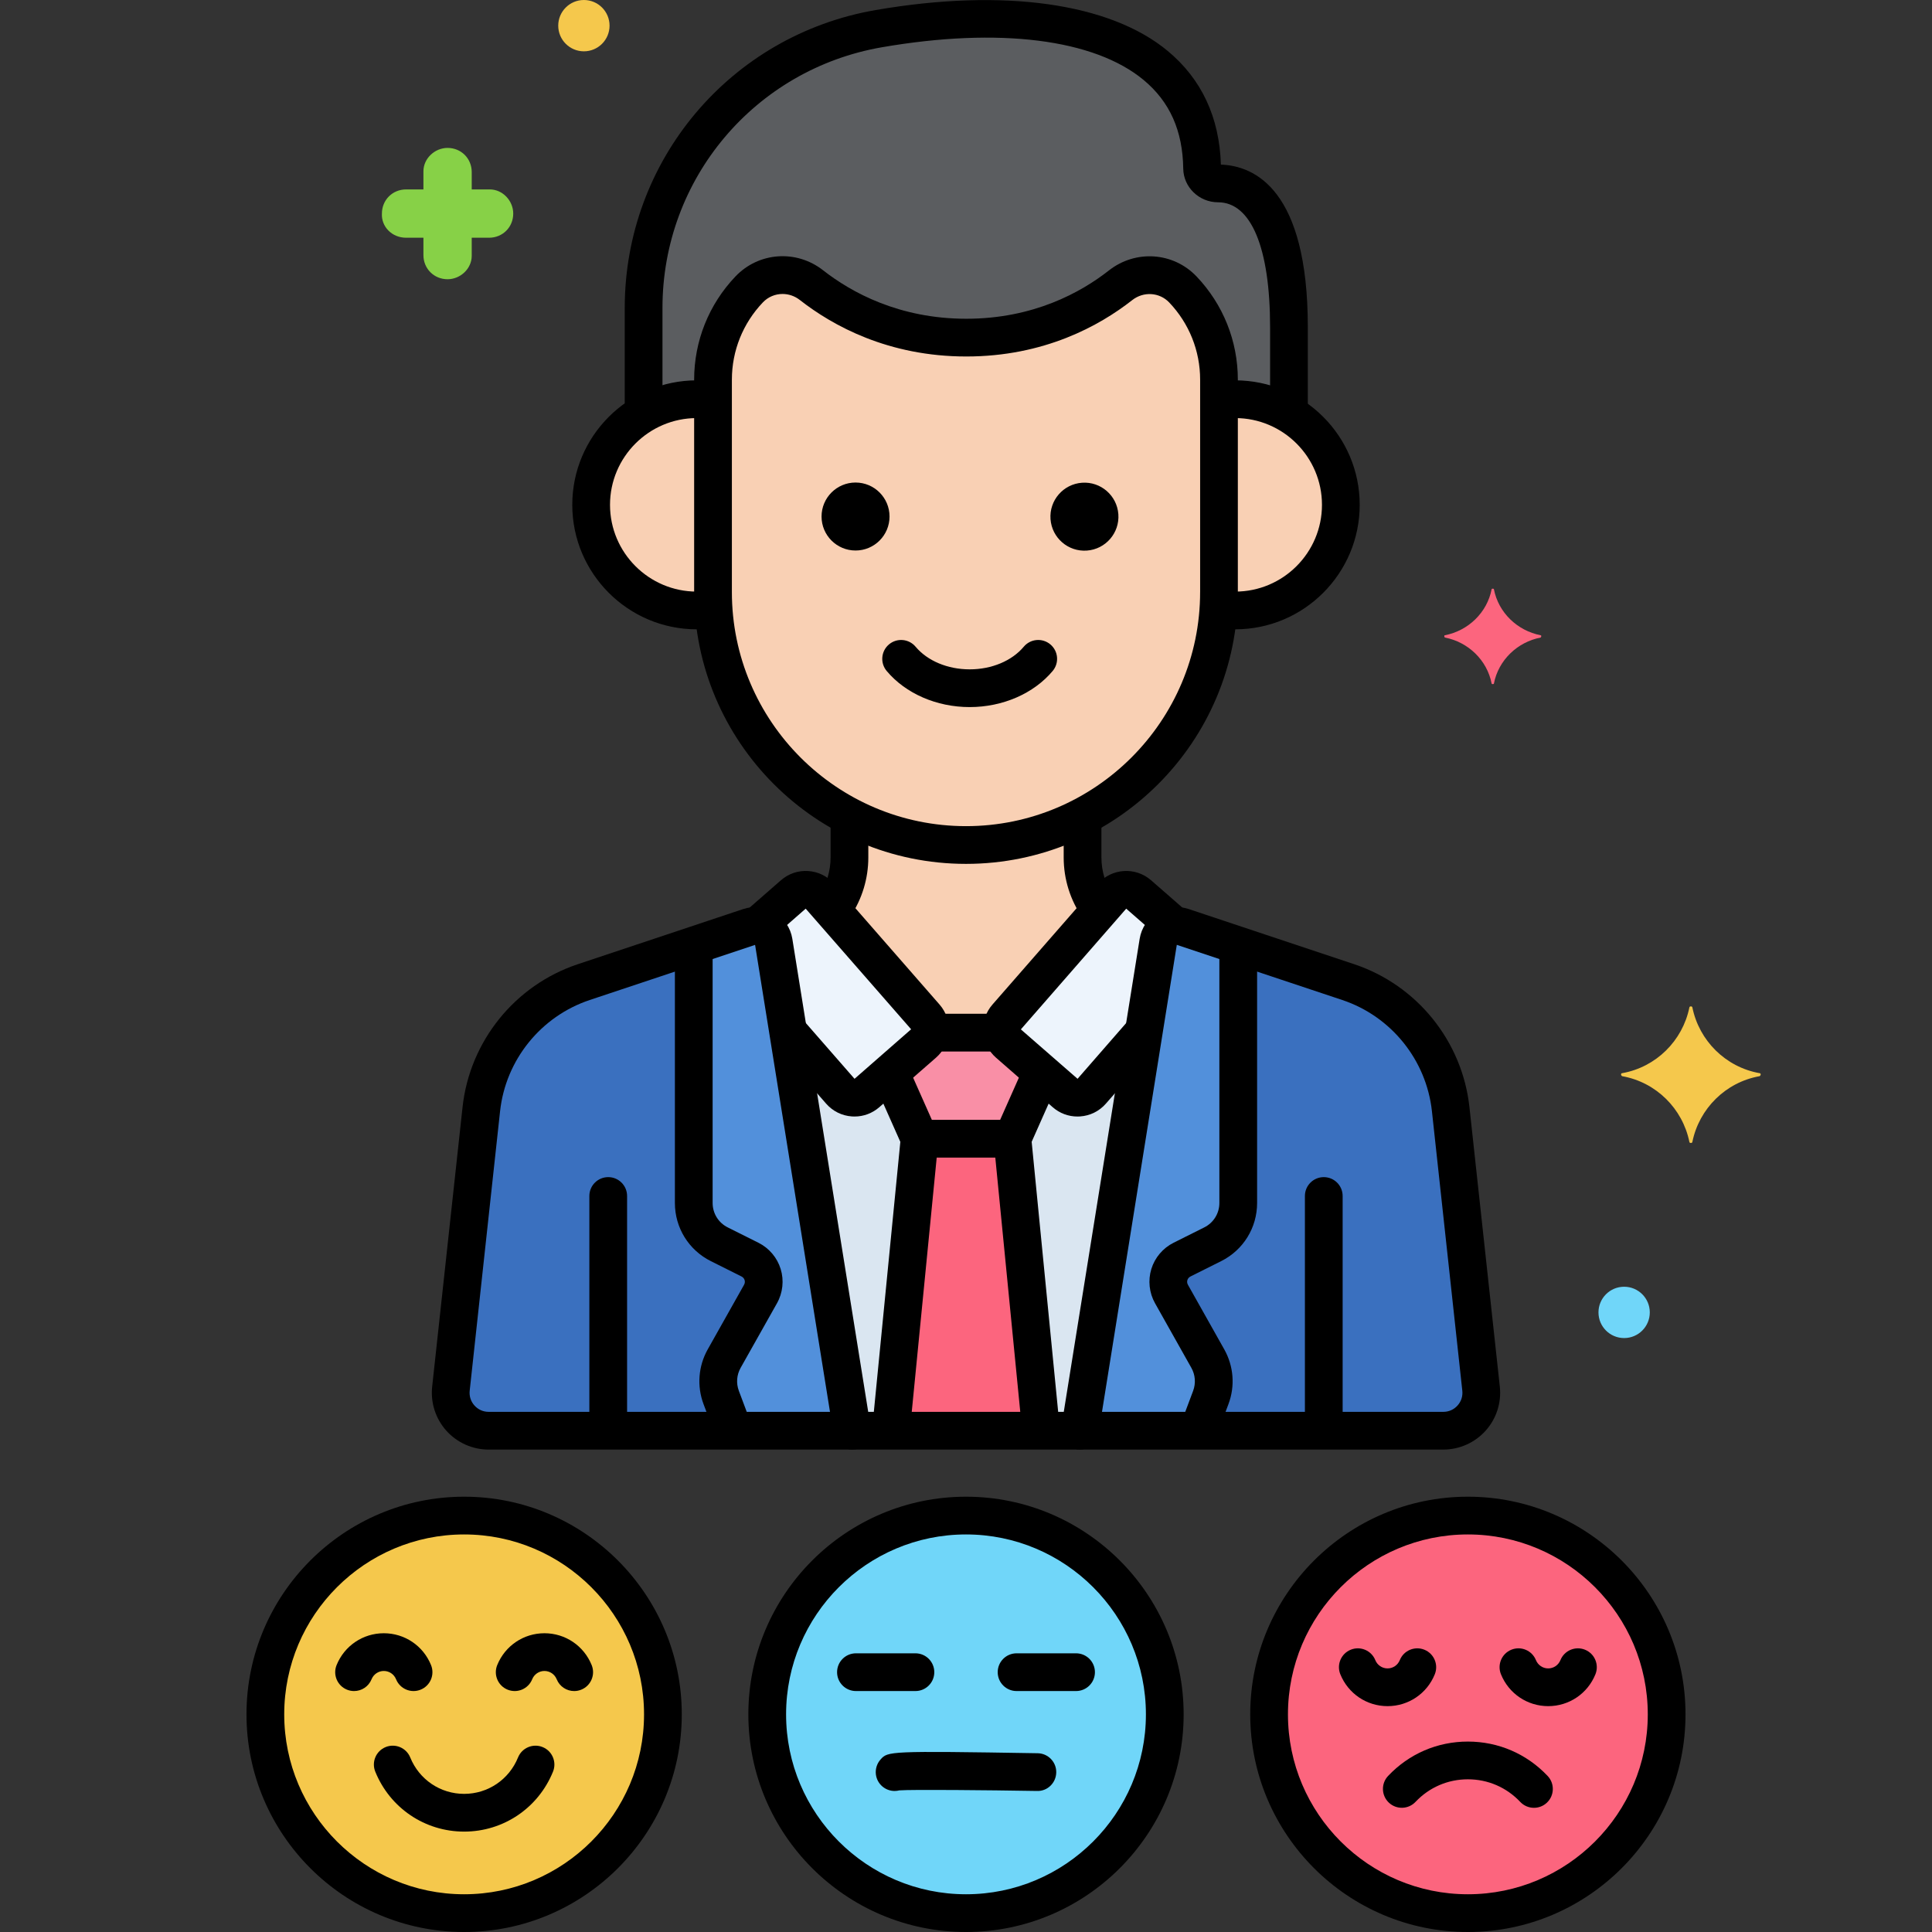 <?xml version="1.0" encoding="utf-8"?>
<!-- Generator: Adobe Illustrator 24.0.0, SVG Export Plug-In . SVG Version: 6.00 Build 0)  -->
<svg version="1.1" xmlns="http://www.w3.org/2000/svg" xmlns:xlink="http://www.w3.org/1999/xlink" x="0px" y="0px"
	 viewBox="0 0 256 256" enable-background="new 0 0 256 256" xml:space="preserve">
<rect x="0" y="0" width="256" height="256" fill="#333333" stroke="none"/>
<g id="Layer_1">
</g>
<g id="Layer_2">
</g>
<g id="Layer_3">
</g>
<g id="Layer_4">
</g>
<g id="Layer_5">
</g>
<g id="Layer_6">
</g>
<g id="Layer_7">
</g>
<g id="Layer_8">
</g>
<g id="Layer_9">
</g>
<g id="Layer_10">
</g>
<g id="Layer_11">
</g>
<g id="Layer_12">
</g>
<g id="Layer_13">
</g>
<g id="Layer_14">
</g>
<g id="Layer_15">
</g>
<g id="Layer_16">
</g>
<g id="Layer_17">
</g>
<g id="Layer_18">
</g>
<g id="Layer_19">
</g>
<g id="Layer_20">
</g>
<g id="Layer_21">
</g>
<g id="Layer_22">
</g>
<g id="Layer_23">
</g>
<g id="Layer_24">
</g>
<g id="Layer_25">
</g>
<g id="Layer_26">
</g>
<g id="Layer_27">
</g>
<g id="Layer_28">
</g>
<g id="Layer_29">
</g>
<g id="Layer_30">
</g>
<g id="Layer_31">
</g>
<g id="Layer_32">
</g>
<g id="Layer_33">
</g>
<g id="Layer_34">
</g>
<g id="Layer_35">
</g>
<g id="Layer_36">
	<g>
		<g>
			<g>
				<path fill="#F9D0B4" d="M156.733,38.352c-2.192-2.299-5.756-2.51-8.255-0.549c-3.951,3.101-10.787,6.934-20.442,6.934
					c-9.679,0-16.551-3.852-20.518-6.957c-2.497-1.954-6.053-1.735-8.241,0.56l-0.011,0.012c-3.074,3.224-4.789,7.507-4.789,11.961
					v28.134c0,18.437,15.085,33.522,33.522,33.522h0c18.437,0,33.522-15.085,33.522-33.522V50.313
					C161.522,45.859,159.807,41.576,156.733,38.352z"/>
			</g>
		</g>
		<g>
			<g>
				<path fill="#F9D0B4" d="M163.673,52.898c-0.732,0-1.45,0.062-2.151,0.171v25.378c0,0.756-0.035,1.504-0.084,2.248
					c0.73,0.118,1.473,0.195,2.236,0.195c7.73,0,13.996-6.266,13.996-13.996C177.669,59.165,171.403,52.898,163.673,52.898z"/>
			</g>
		</g>
		<g>
			<g>
				<path fill="#F9D0B4" d="M94.478,78.447V53.069c-0.702-0.109-1.419-0.171-2.151-0.171c-7.73,0-13.996,6.266-13.996,13.996
					c0,7.73,6.266,13.996,13.996,13.996c0.763,0,1.506-0.078,2.236-0.195v-0.001C94.512,79.95,94.478,79.203,94.478,78.447z"/>
			</g>
		</g>
		<g>
			<g>
				<path fill="#5B5D60" d="M161.397,24.304c-1.123,0-2.096-0.866-2.111-1.988c-0.257-18.68-21.588-22.188-42.831-18.52
					C98.445,6.905,85.281,22.523,85.281,40.8v14.015c2.071-1.211,4.473-1.917,7.045-1.917c0.732,0,1.449,0.062,2.151,0.171v-2.756
					c0-4.454,1.715-8.738,4.789-11.961l0.011-0.012c2.188-2.294,5.745-2.513,8.241-0.56c3.967,3.105,10.839,6.957,20.518,6.957
					c9.655,0,16.491-3.833,20.442-6.934c2.499-1.961,6.063-1.75,8.255,0.549c3.074,3.224,4.789,7.507,4.789,11.961v2.756
					c0.702-0.109,1.419-0.171,2.151-0.171c2.603,0,5.031,0.724,7.119,1.962V43.353C170.793,26.627,164.753,24.304,161.397,24.304z"
					/>
			</g>
		</g>
		<g>
			<g>
				<path fill="#DAE6F1" d="M144.652,144.592c-0.905,1.036-2.479,1.143-3.516,0.237l-7.511-6.561
					c-1.036-0.905-1.143-2.479-0.238-3.516l12.383-14.178c-1.48-1.97-2.328-4.396-2.328-6.954v-5.456
					c-4.63,2.424-9.882,3.804-15.444,3.804h0c-5.562,0-10.814-1.381-15.444-3.804v5.456c0,2.558-0.847,4.985-2.328,6.954
					l12.383,14.178c0.905,1.036,0.799,2.611-0.238,3.516l-7.511,6.561c-1.036,0.906-2.61,0.799-3.516-0.237l-6.923-7.926
					l8.487,52.911h30.176l8.487-52.911L144.652,144.592z"/>
			</g>
		</g>
		<g>
			<g>
				<path fill="#3A70BF" d="M102.52,124.795c-0.243-1.517-1.789-2.454-3.246-1.968l-21.919,7.307
					c-7.427,2.476-12.731,9.053-13.578,16.836l-4.027,37.037c-0.323,2.974,2.006,5.57,4.998,5.57h48.164L102.52,124.795z"/>
			</g>
		</g>
		<g>
			<g>
				<path fill="#3A70BF" d="M196.249,184.006l-4.027-37.038c-0.846-7.783-6.15-14.36-13.577-16.836l-21.919-7.307
					c-1.458-0.486-3.003,0.451-3.246,1.968l-10.392,64.782h48.164C194.243,189.577,196.573,186.98,196.249,184.006z"/>
			</g>
		</g>
		<g>
			<g>
				
					<ellipse transform="matrix(0.987 -0.16 0.16 0.987 -35.593 12.784)" fill="#F5C84C" cx="61.5" cy="227.161" rx="26.339" ry="26.339"/>
			</g>
		</g>
		<g>
			<g>
				
					<ellipse transform="matrix(0.987 -0.16 0.16 0.987 -34.734 23.437)" fill="#70D6F9" cx="128" cy="227.161" rx="26.339" ry="26.339"/>
			</g>
		</g>
		<g>
			<g>
				<circle fill="#FC657E" cx="194.5" cy="227.161" r="26.339"/>
			</g>
		</g>
		<g>
			<g>
				<path fill="#EDF4FC" d="M150.875,118.52c-1.036-0.905-2.61-0.799-3.516,0.238l-13.971,15.996
					c-0.905,1.036-0.799,2.61,0.238,3.516l7.511,6.561c1.036,0.905,2.61,0.799,3.516-0.237l6.923-7.926l1.904-11.871
					c0.185-1.152,1.121-1.965,2.198-2.079L150.875,118.52z"/>
			</g>
		</g>
		<g>
			<g>
				<path fill="#EDF4FC" d="M122.612,134.753l-13.971-15.996c-0.905-1.036-2.479-1.143-3.516-0.238l-4.804,4.195
					c1.078,0.114,2.014,0.928,2.198,2.079l1.904,11.871l6.923,7.926c0.905,1.036,2.479,1.143,3.516,0.237l7.511-6.561
					C123.411,137.364,123.517,135.79,122.612,134.753z"/>
			</g>
		</g>
		<g>
			<g>
				<path fill="#F9D0B4" d="M145.771,120.575c-1.48-1.97-2.328-4.396-2.328-6.955v-5.456c-4.63,2.423-9.882,3.804-15.444,3.804h0
					c-5.562,0-10.814-1.38-15.444-3.804v5.456c0,2.558-0.847,4.985-2.328,6.955l12.383,14.178c0.518,0.593,0.693,1.359,0.565,2.078
					h9.646c-0.128-0.719,0.047-1.485,0.565-2.078L145.771,120.575z"/>
			</g>
		</g>
		<g>
			<g>
				<path fill="#5290DB" d="M102.52,124.795c-0.243-1.517-1.789-2.454-3.246-1.968l-7.347,2.449v34.122
					c0,2.319,1.31,4.438,3.384,5.475l4.07,2.035c1.68,0.84,2.315,2.914,1.395,4.55l-4.817,8.563
					c-0.886,1.574-1.031,3.459-0.396,5.151l1.652,4.406h15.698L102.52,124.795z"/>
			</g>
		</g>
		<g>
			<g>
				<path fill="#5290DB" d="M156.726,122.827c-1.457-0.486-3.003,0.451-3.246,1.968l-10.392,64.782h15.698l1.652-4.406
					c0.634-1.691,0.489-3.576-0.396-5.151l-4.817-8.563c-0.921-1.637-0.285-3.711,1.395-4.55l4.07-2.035
					c2.074-1.037,3.384-3.156,3.384-5.475v-34.122L156.726,122.827z"/>
			</g>
		</g>
		<g>
			<g>
				<polygon fill="#FC657E" points="134.148,150.884 121.852,150.884 118.054,189.577 137.946,189.577 				"/>
			</g>
		</g>
		<g>
			<g>
				<path fill="#F98FA6" d="M133.625,138.269c-0.444-0.388-0.706-0.9-0.802-1.438h-9.646c-0.096,0.538-0.358,1.05-0.802,1.438
					l-4.416,3.857l3.893,8.758h12.297l3.893-8.759L133.625,138.269z"/>
			</g>
		</g>
		<g>
			<g>
				<path fill="#87D147" d="M64.906,25.1h-2.4v-2.3c0-1.8-1.4-3.2-3.2-3.2c-1.7,0-3.2,1.4-3.2,3.1v2.4h-2.3c-1.8,0-3.2,1.4-3.2,3.2
					c-0.1,1.7,1.3,3.2,3.2,3.2h2.3v2.3c0,1.8,1.4,3.2,3.2,3.2c1.7,0,3.2-1.4,3.2-3.1v-2.4h2.3c1.8,0,3.2-1.4,3.2-3.2
					C68.006,26.6,66.606,25.1,64.906,25.1z"/>
			</g>
		</g>
		<g>
			<g>
				<path fill="#70D6F9" d="M215.206,170.5c-1.878,0-3.4,1.522-3.4,3.4c0,1.878,1.522,3.4,3.4,3.4c1.878,0,3.4-1.522,3.4-3.4
					C218.606,172.022,217.083,170.5,215.206,170.5z"/>
			</g>
		</g>
		<g>
			<g>
				<path fill="#FC657E" d="M204.15,84.175c-3.1-0.6-5.6-3-6.2-6.1c0-0.1-0.3-0.1-0.3,0c-0.6,3.1-3.1,5.5-6.2,6.1
					c-0.1,0-0.1,0.2,0,0.3c3.1,0.6,5.6,3,6.2,6.1c0,0.1,0.3,0.1,0.3,0c0.6-3.1,3.1-5.5,6.2-6.1
					C204.25,84.375,204.25,84.175,204.15,84.175z"/>
			</g>
		</g>
		<g>
			<g>
				<path fill="#F5C84C" d="M77.369,0c-1.878,0-3.4,1.522-3.4,3.4c0,1.878,1.522,3.4,3.4,3.4c1.878,0,3.4-1.522,3.4-3.4
					C80.769,1.522,79.246,0,77.369,0z"/>
			</g>
		</g>
		<g>
			<g>
				<path fill="#F5C84C" d="M233.15,142.2c-4.5-0.8-8-4.3-8.9-8.7c0-0.2-0.4-0.2-0.4,0c-0.9,4.4-4.4,7.9-8.9,8.7
					c-0.2,0-0.2,0.3,0,0.4c4.5,0.8,8,4.3,8.9,8.7c0,0.2,0.4,0.2,0.4,0c0.9-4.4,4.4-7.9,8.9-8.7
					C233.35,142.5,233.35,142.2,233.15,142.2z"/>
			</g>
		</g>
		<g>
			<g>
				<g>
					<g>
						<path d="M158.543,36.627c-3.077-3.228-8.067-3.568-11.608-0.791c-3.72,2.92-10.018,6.4-18.898,6.4
							c-8.899,0-15.232-3.494-18.978-6.425c-3.533-2.766-8.517-2.419-11.602,0.815c-3.534,3.706-5.48,8.566-5.48,13.687v28.133
							c0,19.863,16.16,36.022,36.022,36.022s36.022-16.16,36.022-36.022V50.313C164.022,45.193,162.076,40.333,158.543,36.627z
							 M159.022,78.447c0,17.106-13.917,31.022-31.022,31.022S96.978,95.553,96.978,78.447V50.313c0-3.83,1.456-7.465,4.109-10.248
							c0.703-0.737,1.646-1.113,2.603-1.113c0.799,0,1.607,0.263,2.289,0.796c4.365,3.416,11.735,7.488,22.059,7.488
							c10.308,0,17.645-4.061,21.985-7.467c1.502-1.179,3.61-1.047,4.902,0.308c2.643,2.772,4.099,6.407,4.099,10.236V78.447z"/>
					</g>
				</g>
			</g>
		</g>
		<g>
			<g>
				<path d="M175.407,155.975c-1.381,0-2.5,1.119-2.5,2.5v30.089c0,1.381,1.119,2.5,2.5,2.5s2.5-1.119,2.5-2.5v-30.089
					C177.907,157.094,176.788,155.975,175.407,155.975z"/>
			</g>
		</g>
		<g>
			<g>
				<path d="M80.593,155.975c-1.381,0-2.5,1.119-2.5,2.5v30.089c0,1.381,1.119,2.5,2.5,2.5s2.5-1.119,2.5-2.5v-30.089
					C83.093,157.094,81.974,155.975,80.593,155.975z"/>
			</g>
		</g>
		<g>
			<g>
				<path d="M163.673,50.398c-0.401,0-0.798,0.016-1.191,0.045c-1.377,0.104-2.409,1.304-2.306,2.68
					c0.104,1.377,1.307,2.409,2.68,2.306c0.27-0.021,0.542-0.031,0.817-0.031c6.339,0,11.496,5.157,11.496,11.496
					s-5.157,11.496-11.496,11.496c-0.304,0-0.604-0.016-0.902-0.043c-1.37-0.117-2.592,0.886-2.718,2.261s0.886,2.592,2.261,2.718
					c0.448,0.041,0.9,0.064,1.359,0.064c9.096,0,16.496-7.4,16.496-16.496C180.169,57.798,172.769,50.398,163.673,50.398z"/>
			</g>
		</g>
		<g>
			<g>
				<path d="M96.186,80.541c-0.15-1.372-1.377-2.366-2.757-2.214c-0.39,0.043-0.751,0.063-1.103,0.063
					c-6.339,0-11.496-5.157-11.496-11.496s5.157-11.496,11.496-11.496c0.266,0,0.528,0.01,0.789,0.029
					c1.377,0.098,2.574-0.938,2.672-2.315c0.099-1.377-0.938-2.573-2.315-2.672c-0.379-0.027-0.761-0.042-1.146-0.042
					c-9.096,0-16.496,7.4-16.496,16.496c0,9.096,7.4,16.496,16.496,16.496c0.535,0,1.073-0.03,1.646-0.093
					C95.345,83.147,96.336,81.913,96.186,80.541z"/>
			</g>
		</g>
		<g>
			<g>
				<path d="M161.775,21.811c-0.195-6.272-2.564-11.336-7.044-15.057c-7.669-6.369-21.776-8.346-38.702-5.422
					C96.764,4.659,82.781,21.257,82.781,40.8v13.716c0,1.381,1.119,2.5,2.5,2.5s2.5-1.119,2.5-2.5V40.8
					c0-17.103,12.238-31.629,29.099-34.542c15.484-2.672,28.115-1.091,34.657,4.342c3.463,2.876,5.18,6.719,5.249,11.749
					c0.033,2.456,2.102,4.455,4.611,4.455c4.382,0,6.896,6.032,6.896,16.549v10.866c0,1.381,1.119,2.5,2.5,2.5s2.5-1.119,2.5-2.5
					V43.353C173.292,25.126,166.25,21.972,161.775,21.811z"/>
			</g>
		</g>
		<g>
			<g>
				<path d="M147.56,118.781c-1.057-1.528-1.616-3.312-1.616-5.16v-4.871c0-1.381-1.119-2.5-2.5-2.5s-2.5,1.119-2.5,2.5v4.871
					c0,2.869,0.866,5.637,2.503,8.005c0.485,0.702,1.265,1.078,2.059,1.078c0.49,0,0.986-0.144,1.42-0.444
					C148.061,121.474,148.345,119.917,147.56,118.781z"/>
			</g>
		</g>
		<g>
			<g>
				<path d="M143.088,187.077h-30.176c-1.381,0-2.5,1.119-2.5,2.5s1.119,2.5,2.5,2.5h30.176c1.381,0,2.5-1.119,2.5-2.5
					S144.469,187.077,143.088,187.077z"/>
			</g>
		</g>
		<g>
			<g>
				<path d="M112.556,106.031c-1.381,0-2.5,1.119-2.5,2.5v5.09c0,1.792-0.528,3.531-1.527,5.031
					c-0.766,1.149-0.455,2.701,0.694,3.467c0.426,0.284,0.908,0.42,1.384,0.42c0.808,0,1.601-0.391,2.083-1.114
					c1.548-2.323,2.366-5.021,2.366-7.803v-5.09C115.056,107.15,113.937,106.031,112.556,106.031z"/>
			</g>
		</g>
		<g>
			<g>
				<g>
					<g>
						<path d="M115.38,189.181l-10.392-64.783c-0.232-1.449-1.086-2.716-2.341-3.477c-1.254-0.76-2.773-0.93-4.165-0.466
							l-21.919,7.307c-8.329,2.776-14.324,10.209-15.272,18.938l-4.026,37.037c-0.231,2.123,0.454,4.251,1.88,5.84
							c1.426,1.589,3.468,2.501,5.603,2.501h48.164c0.732,0,1.428-0.321,1.903-0.878C115.29,190.642,115.497,189.904,115.38,189.181
							z M64.749,187.077c-0.728,0-1.396-0.298-1.881-0.84c-0.485-0.541-0.709-1.237-0.631-1.961l4.026-37.037
							c0.738-6.791,5.402-12.574,11.883-14.734l21.908-7.303l9.925,61.875H64.749z"/>
					</g>
				</g>
			</g>
		</g>
		<g>
			<g>
				<g>
					<g>
						<path d="M198.734,183.736l-4.026-37.038c-0.949-8.728-6.944-16.161-15.272-18.937l-21.919-7.307
							c-1.391-0.464-2.91-0.294-4.165,0.466c-1.255,0.761-2.108,2.028-2.341,3.478l-10.392,64.782
							c-0.116,0.723,0.091,1.46,0.565,2.018c0.475,0.558,1.17,0.878,1.903,0.878h48.164c2.135,0,4.177-0.912,5.603-2.501
							C198.28,187.987,198.965,185.858,198.734,183.736z M193.133,186.237c-0.486,0.542-1.154,0.84-1.881,0.84H146.02l9.912-61.88
							l21.923,7.308c6.48,2.16,11.144,7.943,11.883,14.734l4.026,37.038C193.842,185,193.618,185.696,193.133,186.237z"/>
					</g>
				</g>
			</g>
		</g>
		<g>
			<g>
				<g>
					<path d="M139.176,85.384c-1.059-0.887-2.635-0.748-3.522,0.31c-1.574,1.877-4.252,2.998-7.167,2.998
						c-2.914,0-5.592-1.121-7.166-2.998c-0.887-1.057-2.462-1.197-3.522-0.31c-1.058,0.887-1.197,2.464-0.31,3.522
						c2.512,2.997,6.624,4.786,10.998,4.786c4.375,0,8.486-1.789,10.999-4.786C140.373,87.848,140.234,86.271,139.176,85.384z"/>
				</g>
			</g>
			<g>
				<g>
					<ellipse transform="matrix(0.998 -0.071 0.071 0.998 -4.49 10.352)" cx="143.611" cy="68.442" rx="4.504" ry="4.504"/>
				</g>
			</g>
			<g>
				<g>
					<circle cx="113.364" cy="68.442" r="4.504"/>
				</g>
			</g>
		</g>
		<g>
			<g>
				<g>
					<g>
						<path d="M61.5,198.321c-15.902,0-28.839,12.938-28.839,28.839S45.598,256,61.5,256s28.839-12.938,28.839-28.839
							S77.402,198.321,61.5,198.321z M61.5,251c-13.145,0-23.839-10.694-23.839-23.839s10.694-23.839,23.839-23.839
							s23.839,10.694,23.839,23.839S74.645,251,61.5,251z"/>
					</g>
				</g>
			</g>
		</g>
		<g>
			<g>
				<path d="M57.116,220.634c-1.04-2.564-3.496-4.221-6.258-4.221c-2.762,0-5.218,1.657-6.258,4.22
					c-0.519,1.279,0.097,2.737,1.376,3.256c0.308,0.125,0.626,0.184,0.939,0.184c0.988,0,1.923-0.589,2.317-1.561
					c0.271-0.668,0.909-1.1,1.625-1.1s1.354,0.432,1.624,1.1c0.519,1.278,1.975,1.895,3.256,1.377
					C57.018,223.372,57.634,221.914,57.116,220.634z"/>
			</g>
		</g>
		<g>
			<g>
				<path d="M78.4,220.633c-1.04-2.563-3.496-4.22-6.258-4.22c-2.762,0-5.218,1.657-6.258,4.221
					c-0.519,1.28,0.098,2.738,1.377,3.256c1.282,0.518,2.738-0.098,3.256-1.377c0.271-0.668,0.908-1.1,1.624-1.1
					s1.354,0.432,1.625,1.1c0.394,0.972,1.33,1.561,2.317,1.561c0.313,0,0.631-0.059,0.939-0.184
					C78.303,223.371,78.919,221.913,78.4,220.633z"/>
			</g>
		</g>
		<g>
			<g>
				<path d="M71.898,231.495c-1.278-0.518-2.737,0.098-3.256,1.377c-1.188,2.931-3.992,4.825-7.142,4.825s-5.954-1.894-7.142-4.825
					c-0.519-1.279-1.977-1.896-3.256-1.377s-1.896,1.977-1.377,3.256c1.958,4.827,6.58,7.946,11.776,7.946s9.818-3.119,11.776-7.946
					C73.794,233.472,73.178,232.014,71.898,231.495z"/>
			</g>
		</g>
		<g>
			<g>
				<g>
					<g>
						<path d="M128,198.321c-15.902,0-28.839,12.938-28.839,28.839S112.098,256,128,256s28.839-12.938,28.839-28.839
							S143.902,198.321,128,198.321z M128,251c-13.145,0-23.839-10.694-23.839-23.839s10.694-23.839,23.839-23.839
							s23.839,10.694,23.839,23.839S141.145,251,128,251z"/>
					</g>
				</g>
			</g>
		</g>
		<g>
			<g>
				<path d="M121.299,219.073h-7.882c-1.381,0-2.5,1.119-2.5,2.5s1.119,2.5,2.5,2.5h7.882c1.381,0,2.5-1.119,2.5-2.5
					S122.68,219.073,121.299,219.073z"/>
			</g>
		</g>
		<g>
			<g>
				<path d="M142.583,219.073h-7.882c-1.381,0-2.5,1.119-2.5,2.5s1.119,2.5,2.5,2.5h7.882c1.381,0,2.5-1.119,2.5-2.5
					S143.964,219.073,142.583,219.073z"/>
			</g>
		</g>
		<g>
			<g>
				<path d="M137.5,232.313c-19.793-0.326-19.851-0.261-20.822,0.828c-0.484,0.542-0.71,1.276-0.616,1.997
					c0.165,1.258,1.24,2.175,2.476,2.175c0.108,0,0.218-0.007,0.329-0.022c0.103-0.013,0.203-0.033,0.301-0.058
					c1.749-0.124,11.572-0.032,18.25,0.079c1.379,0.047,2.518-1.077,2.541-2.458C139.981,233.473,138.881,232.335,137.5,232.313z"/>
			</g>
		</g>
		<g>
			<g>
				<g>
					<g>
						<path d="M194.5,198.321c-15.902,0-28.839,12.938-28.839,28.839S178.598,256,194.5,256s28.839-12.938,28.839-28.839
							S210.402,198.321,194.5,198.321z M194.5,251c-13.145,0-23.839-10.694-23.839-23.839s10.694-23.839,23.839-23.839
							s23.839,10.694,23.839,23.839S207.645,251,194.5,251z"/>
					</g>
				</g>
			</g>
		</g>
		<g>
			<g>
				<path d="M188.738,218.596c-1.281-0.517-2.738,0.098-3.256,1.377c-0.271,0.668-0.908,1.1-1.624,1.1s-1.354-0.432-1.625-1.1
					c-0.519-1.28-1.976-1.896-3.256-1.376c-1.279,0.519-1.896,1.977-1.376,3.256c1.04,2.563,3.496,4.22,6.258,4.22
					c2.762,0,5.218-1.657,6.258-4.221C190.634,220.573,190.018,219.115,188.738,218.596z"/>
			</g>
		</g>
		<g>
			<g>
				<path d="M210.023,218.597c-1.281-0.52-2.738,0.098-3.256,1.376c-0.271,0.668-0.909,1.1-1.625,1.1s-1.354-0.432-1.624-1.1
					c-0.519-1.279-1.976-1.897-3.256-1.377c-1.279,0.519-1.896,1.977-1.377,3.256c1.04,2.564,3.496,4.221,6.258,4.221
					c2.762,0,5.218-1.657,6.258-4.22C211.919,220.574,211.303,219.116,210.023,218.597z"/>
			</g>
		</g>
		<g>
			<g>
				<path d="M205.074,235.328c-2.778-2.941-6.534-4.561-10.575-4.561c-4.038,0-7.792,1.618-10.569,4.556
					c-0.949,1.003-0.904,2.585,0.099,3.534c1.004,0.949,2.586,0.905,3.534-0.099c1.824-1.929,4.287-2.991,6.937-2.991
					c2.651,0,5.116,1.063,6.94,2.995c0.492,0.521,1.154,0.783,1.818,0.783c0.616,0,1.233-0.226,1.716-0.683
					C205.977,237.914,206.022,236.332,205.074,235.328z"/>
			</g>
		</g>
		<g>
			<g>
				<path d="M157.231,120.752l-4.711-4.115c-2.073-1.811-5.233-1.598-7.043,0.476l-13.971,15.996
					c-0.877,1.004-1.311,2.29-1.221,3.62c0.09,1.331,0.692,2.546,1.697,3.423l7.511,6.561c0.917,0.802,2.07,1.233,3.277,1.232
					c0.114,0,0.229-0.003,0.343-0.011c1.331-0.09,2.546-0.692,3.423-1.697l6.778-7.761c0.908-1.04,0.802-2.619-0.238-3.527
					c-1.04-0.908-2.618-0.801-3.527,0.238l-6.767,7.76l-7.511-6.549l13.959-15.995l4.712,4.115c1.041,0.909,2.62,0.802,3.527-0.238
					C158.377,123.24,158.271,121.661,157.231,120.752z"/>
			</g>
		</g>
		<g>
			<g>
				<path d="M124.495,133.109l-13.971-15.997c-0.877-1.004-2.093-1.606-3.423-1.696c-1.333-0.088-2.616,0.344-3.62,1.221
					l-4.703,4.108c-1.04,0.908-1.146,2.487-0.238,3.527c0.907,1.04,2.487,1.146,3.527,0.238l4.691-4.109l13.972,15.984l-7.5,6.562
					l-6.854-7.848c-0.909-1.04-2.487-1.147-3.527-0.238c-1.04,0.908-1.146,2.487-0.238,3.527l6.854,7.848
					c0.877,1.004,2.093,1.607,3.423,1.697c0.115,0.008,0.229,0.011,0.343,0.011c1.207,0,2.359-0.431,3.277-1.232l7.511-6.561
					c1.004-0.877,1.607-2.092,1.697-3.423C125.806,135.399,125.373,134.113,124.495,133.109z"/>
			</g>
		</g>
		<g>
			<g>
				<path d="M102.955,172.684c0.772-1.374,0.95-3.025,0.489-4.532c-0.462-1.506-1.535-2.775-2.945-3.479l-4.07-2.036
					c-1.235-0.617-2.002-1.858-2.002-3.239v-33.788c0-1.381-1.119-2.5-2.5-2.5s-2.5,1.119-2.5,2.5v33.788
					c0,3.287,1.827,6.242,4.766,7.711l4.069,2.035c0.263,0.131,0.364,0.353,0.4,0.473c0.037,0.121,0.078,0.36-0.066,0.616
					l-4.817,8.563c-1.25,2.223-1.453,4.867-0.558,7.254l1.469,3.917c0.376,1.003,1.329,1.623,2.341,1.623
					c0.292,0,0.588-0.051,0.877-0.16c1.292-0.485,1.948-1.926,1.463-3.219l-1.469-3.917c-0.376-1.003-0.291-2.113,0.234-3.047
					L102.955,172.684z"/>
			</g>
		</g>
		<g>
			<g>
				<path d="M164.073,123.344c-1.381,0-2.5,1.119-2.5,2.5v33.554c0,1.381-0.767,2.622-2.002,3.239l-4.069,2.035
					c-1.41,0.705-2.483,1.973-2.945,3.479c-0.461,1.507-0.284,3.159,0.489,4.532l4.816,8.563c0.525,0.934,0.61,2.044,0.234,3.047
					l-1.515,4.04c-0.485,1.293,0.17,2.734,1.463,3.219c0.29,0.108,0.586,0.16,0.877,0.16c1.012,0,1.965-0.619,2.341-1.623
					l1.515-4.04c0.896-2.387,0.692-5.031-0.558-7.254l-4.816-8.563c-0.144-0.255-0.104-0.495-0.066-0.616
					c0.037-0.12,0.138-0.342,0.4-0.473l4.069-2.035c2.94-1.469,4.767-4.424,4.767-7.711v-33.554
					C166.573,124.463,165.454,123.344,164.073,123.344z"/>
			</g>
		</g>
		<g>
			<g>
				<path d="M136.637,150.64c-0.135-1.374-1.356-2.375-2.732-2.244c-1.374,0.135-2.379,1.358-2.244,2.732l3.717,37.867
					c0.127,1.291,1.214,2.256,2.485,2.256c0.082,0,0.164-0.004,0.247-0.012c1.374-0.135,2.379-1.358,2.244-2.732L136.637,150.64z"/>
			</g>
		</g>
		<g>
			<g>
				<path d="M122.096,148.396c-1.378-0.131-2.598,0.87-2.732,2.244l-3.717,37.868c-0.135,1.374,0.87,2.597,2.244,2.732
					c0.083,0.008,0.166,0.012,0.247,0.012c1.271,0,2.358-0.965,2.485-2.256l3.717-37.868
					C124.475,149.754,123.47,148.531,122.096,148.396z"/>
			</g>
		</g>
		<g>
			<g>
				<g>
					<path d="M138.92,140.147c-1.263-0.56-2.739,0.008-3.3,1.27l-3.096,6.968h-9.048l-3.12-7.021c-0.561-1.261-2.038-1.83-3.3-1.27
						c-1.262,0.561-1.83,2.038-1.27,3.3l3.78,8.506c0.401,0.903,1.297,1.485,2.285,1.485h12.297c0.988,0,1.883-0.582,2.285-1.485
						l3.756-8.453C140.75,142.185,140.182,140.708,138.92,140.147z"/>
				</g>
			</g>
			<g>
				<g>
					<path d="M132,134.331h-8.083c-1.381,0-2.5,1.119-2.5,2.5s1.119,2.5,2.5,2.5H132c1.381,0,2.5-1.119,2.5-2.5
						S133.381,134.331,132,134.331z"/>
				</g>
			</g>
		</g>
	</g>
</g>
<g id="Layer_37">
</g>
<g id="Layer_38">
</g>
<g id="Layer_39">
</g>
<g id="Layer_40">
</g>
<g id="Layer_41">
</g>
<g id="Layer_42">
</g>
<g id="Layer_43">
</g>
<g id="Layer_44">
</g>
<g id="Layer_45">
</g>
<g id="Layer_46">
</g>
<g id="Layer_47">
</g>
<g id="Layer_48">
</g>
<g id="Layer_49">
</g>
<g id="Layer_50">
</g>
<g id="Layer_51">
</g>
<g id="Layer_52">
</g>
<g id="Layer_53">
</g>
<g id="Layer_54">
</g>
<g id="Layer_55">
</g>
<g id="Layer_56">
</g>
<g id="Layer_57">
</g>
<g id="Layer_58">
</g>
<g id="Layer_59">
</g>
<g id="Layer_60">
</g>
<g id="Layer_61">
</g>
<g id="Layer_62">
</g>
<g id="Layer_63">
</g>
<g id="Layer_64">
</g>
<g id="Layer_65">
</g>
<g id="Layer_66">
</g>
<g id="Layer_67">
</g>
<g id="Layer_68">
</g>
<g id="Layer_69">
</g>
<g id="Layer_70">
</g>
<g id="Layer_71">
</g>
<g id="Layer_72">
</g>
<g id="Layer_73">
</g>
<g id="Layer_74">
</g>
<g id="Layer_75">
</g>
<g id="Layer_76">
</g>
<g id="Layer_77">
</g>
<g id="Layer_78">
</g>
<g id="Layer_79">
</g>
<g id="Layer_80">
</g>
</svg>

